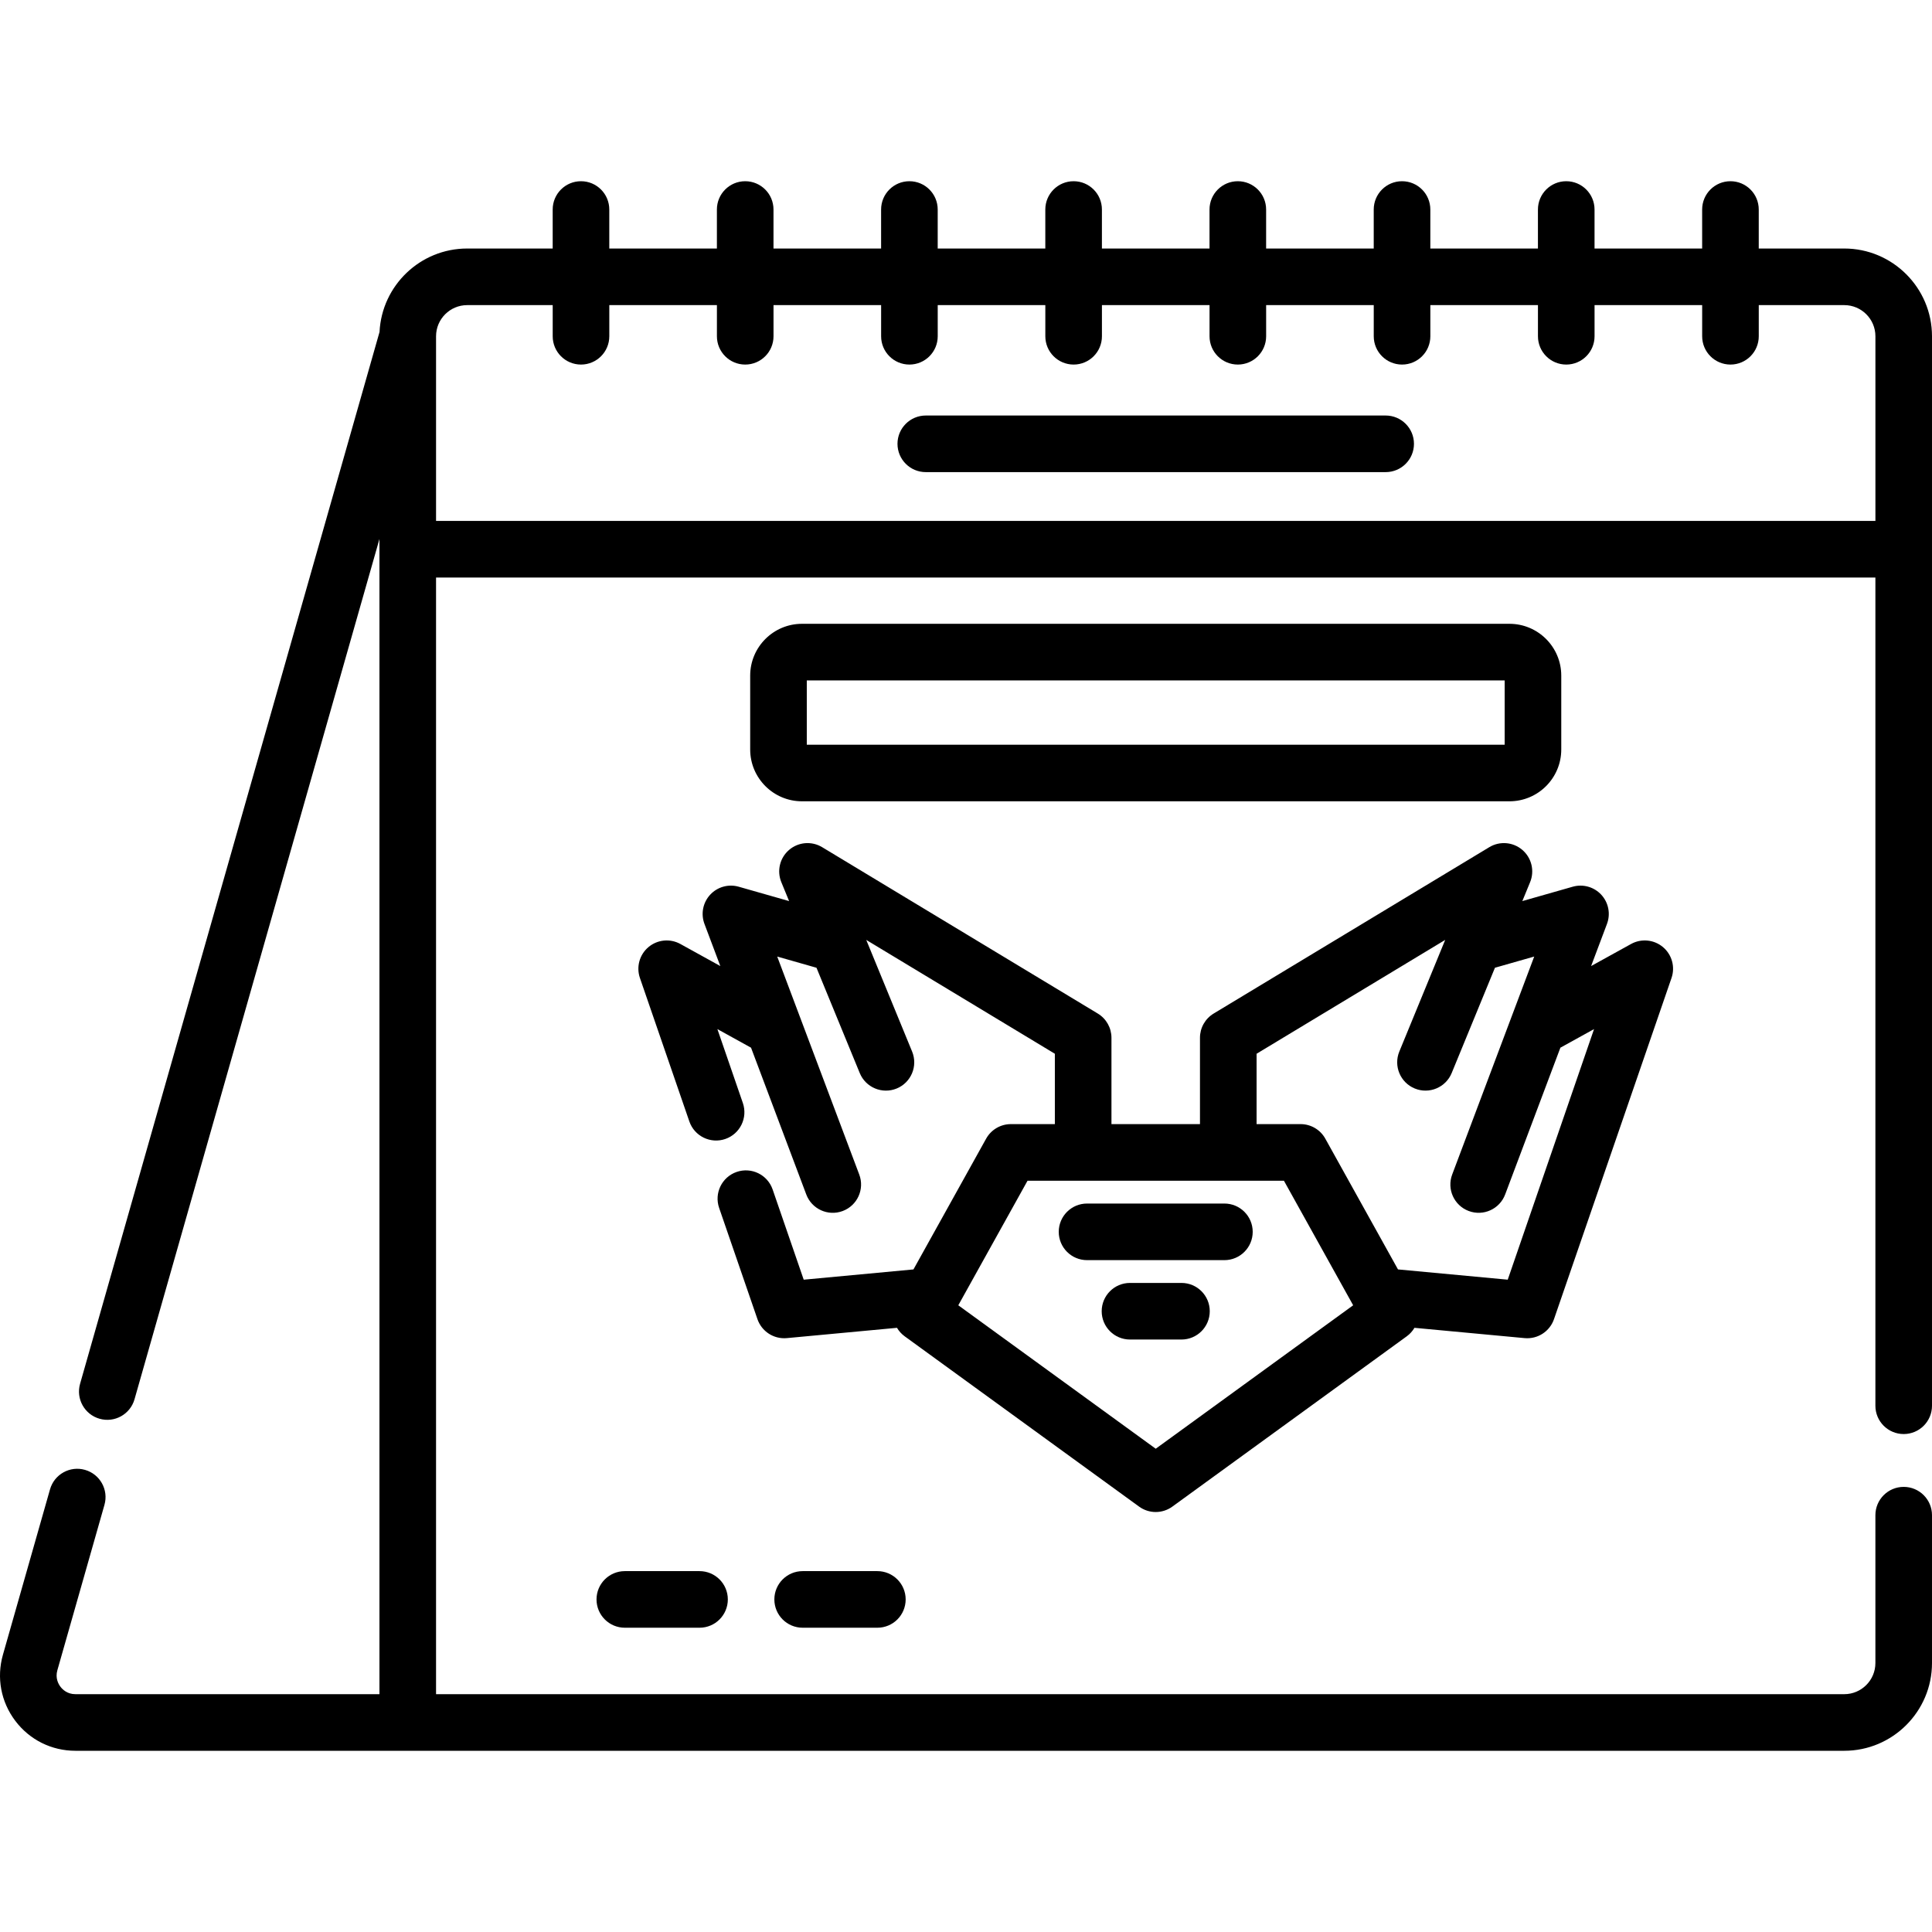 <svg id="Capa_1" enable-background="new 0 0 512.006 512.006" height="512" viewBox="0 0 512.006 512.006" width="512" xmlns="http://www.w3.org/2000/svg"><g><path d="m488.753 65.861h-22.661v-10.335c0-4.143-3.357-7.5-7.5-7.5s-7.5 3.357-7.5 7.5v10.335h-28.518v-10.335c0-4.143-3.357-7.5-7.5-7.5s-7.5 3.357-7.5 7.5v10.335h-28.517v-10.335c0-4.143-3.357-7.5-7.5-7.5s-7.5 3.357-7.5 7.5v10.335h-28.517v-10.335c0-4.143-3.357-7.5-7.5-7.5s-7.5 3.357-7.5 7.5v10.335h-28.517v-10.335c0-4.143-3.357-7.5-7.5-7.5s-7.5 3.357-7.5 7.5v10.335h-28.517v-10.335c0-4.143-3.357-7.5-7.5-7.5s-7.5 3.357-7.5 7.5v10.335h-28.517v-10.335c0-4.143-3.357-7.5-7.5-7.5s-7.5 3.357-7.5 7.5v10.335h-28.518v-10.335c0-4.143-3.357-7.5-7.5-7.5s-7.5 3.357-7.5 7.5v10.335h-22.661c-12.438 0-22.626 9.817-23.225 22.109l-79.361 278.75c-1.135 3.983 1.176 8.133 5.159 9.267 3.986 1.138 8.133-1.176 9.267-5.159l64.91-227.982v306.134h-80.569c-2.157 0-3.415-1.239-3.973-1.979-.558-.738-1.405-2.288-.815-4.362l12.481-43.836c1.135-3.983-1.175-8.133-5.159-9.267-3.983-1.141-8.133 1.175-9.267 5.159l-12.481 43.837c-1.73 6.081-.538 12.463 3.271 17.509s9.621 7.939 15.943 7.939h468.762c12.821 0 23.253-10.432 23.253-23.254v-39.184c0-4.143-3.357-7.5-7.5-7.5s-7.5 3.357-7.5 7.5v39.184c0 4.551-3.702 8.254-8.253 8.254h-373.193v-295.928h381.446v219.49c0 4.143 3.357 7.5 7.5 7.5s7.5-3.357 7.5-7.5v-283.428c0-12.821-10.432-23.253-23.253-23.253zm-373.193 72.191v-48.938c0-4.551 3.702-8.253 8.253-8.253h22.661v8.253c0 4.143 3.357 7.5 7.5 7.5s7.5-3.357 7.5-7.5v-8.253h28.518v8.253c0 4.143 3.357 7.5 7.5 7.5s7.5-3.357 7.5-7.5v-8.253h28.517v8.253c0 4.143 3.357 7.5 7.5 7.5s7.5-3.357 7.5-7.5v-8.253h28.517v8.253c0 4.143 3.357 7.5 7.5 7.5s7.5-3.357 7.5-7.5v-8.253h28.517v8.253c0 4.143 3.357 7.5 7.5 7.5s7.5-3.357 7.5-7.5v-8.253h28.517v8.253c0 4.143 3.357 7.5 7.5 7.5s7.5-3.357 7.5-7.5v-8.253h28.517v8.253c0 4.143 3.357 7.5 7.5 7.5s7.5-3.357 7.5-7.5v-8.253h28.518v8.253c0 4.143 3.357 7.5 7.5 7.5s7.5-3.357 7.5-7.5v-8.253h22.661c4.551 0 8.253 3.702 8.253 8.253v48.938z"/><path d="m367.22 110.118h-121.874c-4.143 0-7.5 3.357-7.5 7.5s3.357 7.5 7.5 7.5h121.874c4.143 0 7.5-3.357 7.5-7.5s-3.358-7.5-7.5-7.5z"/><path d="m400.03 212.355c7.568 0 13.726-6.157 13.726-13.727v-19.585c0-7.568-6.157-13.726-13.726-13.726h-187.495c-7.568 0-13.726 6.157-13.726 13.726v19.585c0 7.569 6.157 13.727 13.726 13.727zm-186.22-32.037h184.946v17.037h-184.946z"/><path d="m165.586 416.37c-4.143 0-7.5 3.357-7.5 7.5s3.357 7.5 7.5 7.5h19.799c4.143 0 7.5-3.357 7.5-7.5s-3.357-7.5-7.5-7.5z"/><path d="m232.513 416.37h-19.798c-4.143 0-7.5 3.357-7.5 7.5s3.357 7.5 7.5 7.5h19.798c4.143 0 7.5-3.357 7.5-7.5s-3.358-7.5-7.5-7.5z"/><path d="m331.984 326.455c0-4.143-3.357-7.5-7.5-7.5h-36.401c-4.143 0-7.5 3.357-7.5 7.5s3.357 7.5 7.5 7.5h36.401c4.142 0 7.5-3.358 7.5-7.5z"/><path d="m320.603 347.494c0-4.143-3.357-7.5-7.5-7.5h-13.64c-4.143 0-7.5 3.357-7.5 7.5s3.357 7.5 7.5 7.5h13.64c4.142 0 7.5-3.358 7.5-7.5z"/><path d="m306.282 400.704c1.547 0 3.094-.478 4.408-1.433l62.106-45.122c.857-.622 1.546-1.396 2.054-2.259l29.191 2.729c3.511.321 6.681-1.808 7.789-5.025l31.145-90.419c1.011-2.934.11-6.187-2.266-8.184-2.375-1.997-5.737-2.324-8.451-.824l-10.591 5.85 4.204-11.17c.998-2.651.416-5.639-1.503-7.723-1.918-2.083-4.847-2.907-7.573-2.132l-13.355 3.807 2.061-5.015c1.229-2.993.401-6.438-2.056-8.544-2.457-2.107-5.986-2.399-8.758-.728l-73.053 44.092c-2.249 1.357-3.624 3.793-3.624 6.421v22.88h-23.458v-22.88c0-2.628-1.375-5.063-3.624-6.421l-73.053-44.092c-2.772-1.673-6.302-1.38-8.758.728-2.457 2.106-3.285 5.551-2.056 8.544l2.061 5.015-13.355-3.807c-2.729-.777-5.654.048-7.573 2.132s-2.501 5.071-1.503 7.723l4.204 11.17-10.589-5.85c-2.715-1.499-6.076-1.173-8.452.824-2.376 1.996-3.276 5.25-2.266 8.184l13.098 38.022c1.352 3.926 5.631 5.996 9.533 4.648 3.917-1.349 5.998-5.617 4.648-9.533l-6.747-19.587 8.917 4.927 14.64 38.901c1.452 3.858 5.765 5.843 9.661 4.378 3.877-1.459 5.837-5.784 4.378-9.661l-21.741-57.77 10.406 2.967 11.469 27.912c1.574 3.83 5.955 5.658 9.788 4.087 3.831-1.574 5.661-5.957 4.087-9.788l-12.155-29.588 49.983 30.168v18.646h-11.655c-2.723 0-5.232 1.476-6.556 3.856l-19.263 34.654-29.083 2.719-8.235-23.909c-1.349-3.916-5.616-6.003-9.533-4.648-3.916 1.349-5.998 5.617-4.648 9.533l10.155 29.483c1.107 3.213 4.274 5.346 7.789 5.025l29.19-2.729c.509.864 1.198 1.637 2.054 2.259l62.106 45.122c1.315.957 2.862 1.435 4.408 1.435zm26.73-121.446 49.983-30.168-12.157 29.587c-1.574 3.831.256 8.214 4.087 9.788 3.832 1.572 8.214-.257 9.788-4.087l11.469-27.912 10.406-2.967-21.741 57.77c-1.459 3.877.501 8.202 4.378 9.661 3.902 1.467 8.211-.525 9.661-4.378l14.641-38.902 8.917-4.926-22.874 66.409-29.084-2.719-19.262-34.654c-1.323-2.381-3.832-3.856-6.556-3.856h-11.655v-18.646zm-60.701 33.647h67.944l18.351 33.014-52.323 38.015-52.323-38.015z"/></g></svg>